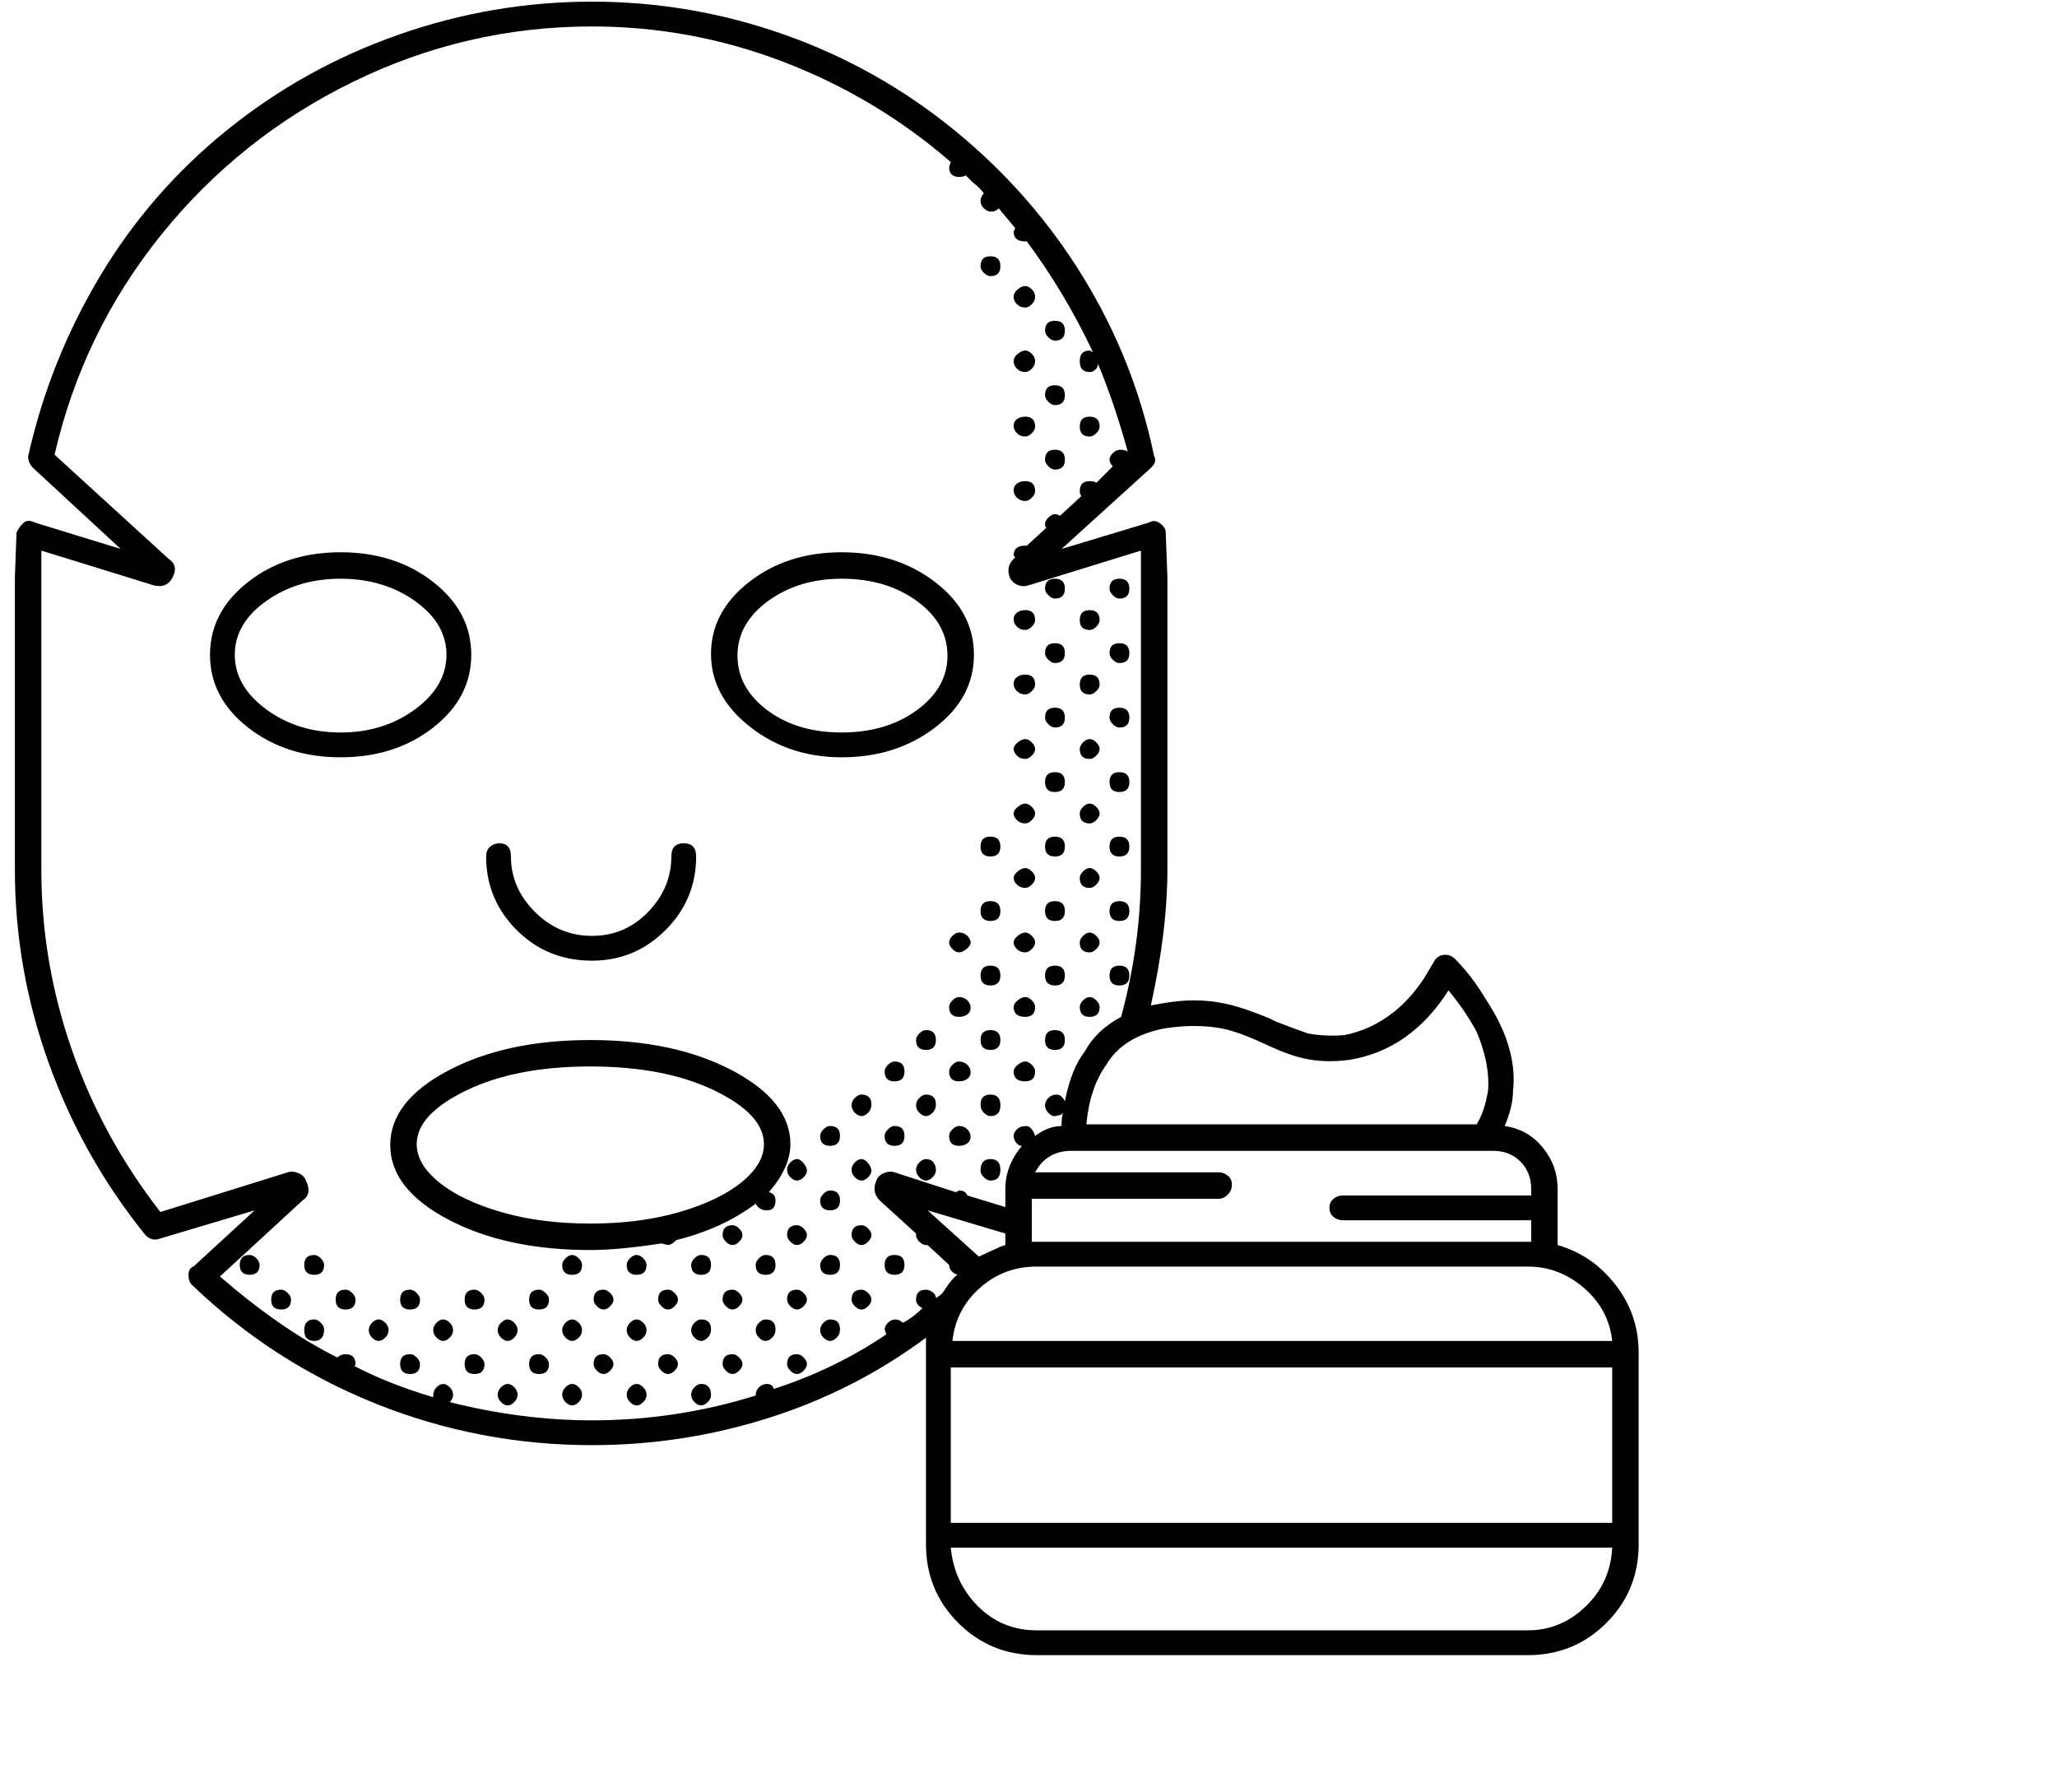 <svg viewBox="0 0 1244 1083.753" xmlns="http://www.w3.org/2000/svg"><path d="M677 362q6 0 6-6t-6-6q-6 0-6 6 0 2 2 4t4 2zm0 39q6 0 6-6t-6-6q-6 0-6 6 0 2 2 4t4 2zm0 39q6 0 6-6t-6-6q-6 0-6 6 0 2 2 4t4 2zm0 39q6 0 6-6t-6-6q-6 0-6 6t6 6zm0 39q6 0 6-6t-6-6q-6 0-6 6t6 6zm0 39q6 0 6-6t-6-6q-6 0-6 6t6 6zm0 39q6 0 6-6t-6-6q-6 0-6 6t6 6zm-39-390q6 0 6-6t-6-6q-6 0-6 6 0 2 2 4t4 2zm0 39q6 0 6-6t-6-6q-6 0-6 6 0 2 2 4t4 2zm21 19q2 0 4-2t2-4q0-6-6-6t-6 6q0 6 6 6zm-21 20q6 0 6-6t-6-6q-6 0-6 6 0 2 2 4t4 2zm0 78q6 0 6-6t-6-6q-6 0-6 6 0 2 2 4t4 2zm21 19q2 0 4-2t2-4q0-6-6-6t-6 6q0 6 6 6zm-21 20q6 0 6-6t-6-6q-6 0-6 6 0 2 2 4t4 2zm21 19q2 0 4-2t2-4q0-6-6-6t-6 6q0 6 6 6zm-21 20q6 0 6-6t-6-6q-6 0-6 6 0 2 2 4t4 2zm21 19q2 0 4-2t2-4q0-2-2-4t-4-2q-2 0-4 2t-2 4q0 6 6 6zm-21 20q6 0 6-6t-6-6q-6 0-6 6t6 6zm21 19q2 0 4-2t2-4q0-2-2-4t-4-2q-2 0-4 2t-2 4q0 6 6 6zm-21 20q6 0 6-6t-6-6q-6 0-6 6t6 6zm21 19q2 0 4-2t2-4q0-2-2-4t-4-2q-2 0-4 2t-2 4q0 6 6 6zm-21 20q6 0 6-6t-6-6q-6 0-6 6t6 6zm21 19q2 0 4-2t2-4q0-2-2-4t-4-2q-2 0-4 2t-2 4q0 6 6 6zm-21 20q6 0 6-6t-6-6q-6 0-6 6t6 6zm21 19q6 0 6-6 0-2-2-4t-4-2q-2 0-4 2t-2 4q0 6 6 6zm-21 20q6 0 6-6t-6-6q-6 0-6 6t6 6zm-39-468q6 0 6-6t-6-6q-6 0-6 6 0 2 2 4t4 2zm21 19q2 0 4-2t2-4.5q0-2.5-2-4.5t-4-2q-2 0-4.5 2t-2.5 4.5q0 2.5 2 4.5t5 2zm0 39q2 0 4-2t2-4.5q0-2.5-2-4.5t-4-2q-2 0-4.5 2t-2.5 4.5q0 2.5 2 4.5t5 2zm0 39q2 0 4-2t2-4q0-6-6-6-3 0-5 1.5t-2 4q0 2.5 2 4.5t5 2zm0 39q2 0 4-2t2-4q0-6-6-6-3 0-5 1.5t-2 4q0 2.5 2 4.5t5 2zm0 78q2 0 4-2t2-4q0-6-6-6-3 0-5 1.5t-2 4q0 2.5 2 4.5t5 2zm0 39q2 0 4-2t2-4q0-6-6-6-3 0-5 1.5t-2 4q0 2.5 2 4.5t5 2zm0 39q2 0 4-2t2-4q0-2-2-4t-4-2q-2 0-4.5 2t-2.5 4q0 2 2 4t5 2zm0 39q2 0 4-2t2-4q0-2-2-4t-4-2q-2 0-4.5 2t-2.5 4q0 2 2 4t5 2zm0 39q2 0 4-2t2-4q0-2-2-4t-4-2q-2 0-4.5 2t-2.5 4q0 2 2 4t5 2zm-21 20q6 0 6-6t-6-6q-6 0-6 6t6 6zm21 19q2 0 4-2t2-4q0-2-2-4t-4-2q-2 0-4.5 2t-2.5 4q0 2 2 4t5 2zm-21 20q6 0 6-6t-6-6q-6 0-6 6t6 6zm21 19q6 0 6-6 0-2-2-4t-4-2q-2 0-4.5 2t-2.5 4q0 6 7 6zm-21 20q6 0 6-6t-6-6q-6 0-6 6t6 6zm21 19q6 0 6-6 0-2-2-4t-4-2q-2 0-4.5 2t-2.5 4q0 6 7 6zm-21 21q6 0 6-6.5t-6-6.5q-6 0-6 6 0 3 2 5t4 2zm0 39q6 0 6-6.5t-6-6.5q-6 0-6 7 0 2 2 4t4 2zm-19-111q-2 0-4 2t-2 4q0 6 6 6 3 0 5-1.5t2-4q0-2.5-2-4.5t-5-2zm-20 20q-2 0-4 2t-2 4q0 6 6 6t6-6q0-6-6-6zm20 19q-2 0-4 2t-2 4q0 6 6 6 3 0 5-1.5t2-4q0-2.5-2-4.5t-5-2zm-20 20q-2 0-4 2t-2 4.5q0 2.5 2 4.5t4 2q2 0 4-2t2-5q0-6-6-6zm20 19q-2 0-4 2t-2 4q0 6 6 6 3 0 5-1.5t2-4q0-2.5-2-4.5t-5-2zm-20 20q-2 0-4 2t-2 4.5q0 2.5 2 4.5t4 2q2 0 4-2t2-4.5q0-2.5-1.5-4.5t-4.5-2zm-19-59q-2 0-4 2t-2 4q0 6 6 6t6-6q0-6-6-6zm-20 20q-2 0-4 2t-2 4.5q0 2.5 2 4.5t4 2q2 0 4-2t2-5q0-6-6-6zm20 19q-2 0-4 2t-2 4q0 6 6 6t6-6q0-6-6-6zm-20 20q-2 0-4 2t-2 4.5q0 2.5 2 4.5t4 2q2 0 4-2t2-4q0-2-2-4.5t-4-2.5zm0 40q-6 0-6 6 0 2 2 4t4 2q2 0 4-2t2-4q0-2-2-4t-4-2zm20 30q6 0 6-6t-6-6q-6 0-6 6t6 6zm-20 9q-6 0-6 6 0 2 2 4t4 2q2 0 4-2t2-4q0-2-2-4t-4-2zm-19-99q-2 0-4 2t-2 4q0 6 6 6t6-6q0-6-6-6zm-20 20q-2 0-4 2t-2 4.5q0 2.5 2 4.5t4 2q2 0 4-2t2-4q0-2-2-4.5t-4-2.5zm20 19q-2 0-4 2t-2 4q0 6 6 6t6-6q0-6-6-6zm-20 21q-6 0-6 6 0 2 2 4t4 2q2 0 4-2t2-4q0-2-2-4t-4-2zm20 18q-2 0-4 2t-2 4q0 6 6 6t6-6q0-6-6-6zm-20 21q-6 0-6 6 0 2 2 4t4 2q2 0 4-2t2-4q0-2-2-4t-4-2zm20 18q-2 0-4 2t-2 4.5q0 2.5 2 4.5t4 2q2 0 4-2t2-5q0-6-6-6zm-20 21q-6 0-6 6 0 2 2 4t4 2q2 0 4-2t2-4q0-2-2-4t-4-2zm-39-78q-6 0-6 6 0 2 2 4t4 2q2 0 4-2t2-4q0-2-2-4t-4-2zm20 18q-2 0-4 2t-2 4q0 6 6 6t6-6q0-6-6-6zm-20 21q-6 0-6 6 0 2 2 4t4 2q2 0 4-2t2-4q0-2-2-4t-4-2zm20 18q-2 0-4 2t-2 4.5q0 2.5 2 4.5t4 2q2 0 4-2t2-5q0-6-6-6zm-20 21q-6 0-6 6 0 2 2 4t4 2q2 0 4-2t2-4q0-2-2-4t-4-2zm-39-66q2 0 5-3 28-7 48-22 2 4 7 4t5-6q0-4-4-5 13-15 13-29 0-26-35-44.5T357 629q-51 0-86 18.5t-35 45q0 26.5 35 45t86 18.5q17 0 43-4l4 1zm-152-61q0-18 30-32.5t75-14.5q45 0 75 14.5t30 32.5q0 12-13.5 23T411 733q-24 7-54 7t-54-7q-24-7-37.5-18T252 692zm172 67q-2 0-4 2t-2 4q0 6 6 6t6-6q0-6-6-6zm-20 21q-6 0-6 6 0 2 2 4t4 2q2 0 4-2t2-4q0-2-2-4t-4-2zm20 18q-2 0-4 2t-2 4.5q0 2.5 2 4.5t4 2q2 0 4-2t2-5q0-6-6-6zm-20 21q-6 0-6 6 0 2 2 4t4 2q2 0 4-2t2-4q0-2-2-4t-4-2zm20 18q-2 0-4 2t-2 4.5q0 2.5 2 4.5t4 2q2 0 4-2t2-4q0-7-6-7zm-39-78q-2 0-4 2t-2 4q0 6 6 6t6-6q0-2-2-4t-4-2zm-20 21q-6 0-6 6 0 2 2 4t4 2q2 0 4-2t2-4q0-2-2-4t-4-2zm20 18q-2 0-4 2t-2 4.5q0 2.5 2 4.5t4 2q2 0 4-2t2-4.5q0-2.5-2-4.5t-4-2zm-20 21q-6 0-6 6 0 2 2 4t4 2q2 0 4-2t2-4q0-2-2-4t-4-2zm20 18q-2 0-4 2t-2 4.5q0 2.5 2 4.5t4 2q2 0 4-2t2-4.5q0-2.5-2-4.5t-4-2zm-59-57q-6 0-6 6t6 6q6 0 6-6 0-2-2-4t-4-2zm20 18q-2 0-4 2t-2 4.5q0 2.5 2 4.5t4 2q2 0 4-2t2-4.5q0-2.5-2-4.5t-4-2zm-20 21q-6 0-6 6t6 6q6 0 6-6 0-2-2-4t-4-2zm20 18q-2 0-4 2t-2 4.5q0 2.5 2 4.5t4 2q2 0 4-2t2-4.5q0-2.5-2-4.5t-4-2zm-59-57q-6 0-6 6t6 6q6 0 6-6 0-2-2-4t-4-2zm20 18q-2 0-4 2t-2 4.5q0 2.5 2 4.5t4 2q2 0 4-2t2-4.5q0-2.5-2-4.5t-4-2zm-20 21q-6 0-6 6t6 6q6 0 6-6 0-2-2-4t-4-2zm20 18q-2 0-4 2t-2 4.5q0 2.5 2 4.5t4 2q2 0 4-2t2-4.5q0-2.5-2-4.5t-4-2zm-59-57q-6 0-6 6t6 6q6 0 6-6 0-2-2-4t-4-2zm20 18q-2 0-4 2t-2 4.5q0 2.5 2 4.5t4 2q2 0 4-2t2-4.5q0-2.5-2-4.5t-4-2zm-20 21q-6 0-6 6t6 6q6 0 6-6 0-2-2-4t-4-2zm-39-39q-6 0-6 6t6 6q6 0 6-6 0-2-2-4t-4-2zm20 18q-2 0-4 2t-2 4.5q0 2.5 2 4.5t4 2q2 0 4-2t2-4.5q0-2.5-2-4.5t-4-2zm-59-18q-6 0-6 6t6 6q6 0 6-6 0-2-2-4t-4-2zm20 18q-6 0-6 6.5t6 6.5q6 0 6-7 0-2-2-4t-4-2zm-39-39q-6 0-6 6t6 6q6 0 6-6 0-2-2-4t-4-2zm448-241q6 0 6-6t-6-6q-6 0-6 6t6 6zm-19 46q-2 0-4 2t-2 4q0 2 2 4t4 2q2 0 4.5-2t2.5-4q0-2-2-4t-5-2zM346 759q-2 0-4 2t-2 4q0 6 6 6t6-6q0-2-2-4t-4-2zm-156 0q-6 0-6 6t6 6q6 0 6-6 0-2-2-4t-4-2zm801 60v-1q0-23-14-41t-35-24v-34q0-14-9-25t-23-13q5-12 5-21 3-26-16-55-9-15-19-25-3-3-7-2.5t-6 4.5l-6 10q-8 12-18 20-14 11-30 14-11 1-22-1-6-2-19-7l-4-2q-17-7-27-9-18-4-39 0l-6 1q10-45 10-82V349l-1-27q0-3-3.5-5.5t-6.5-.5l-53 16 54-49q4-4 2-7-12-58-43-108.5T577.5 79q-46.5-38-103-58T358 1q-60 0-117 20T137.5 78.5Q91 116 60.5 167T17 276q0 4 3 7l53 49-52-16q-4-2-6.5 0t-4.5 6l-1 27v177q0 60 20.5 117T88 747q4 4 9 2l57-17-37 34q-3 1-3 5t2 6q49 47 111.5 72T358 874q55 0 107-16.5t95-48.5v125q0 28 19.5 47.5T627 1001h297q28 0 47.5-19.5T991 934V819zm-416 8h400v94H575v-94zm400-16H576q2-19 16.5-32t34.5-13h297q19 0 34 13t17 32zm-414-79l47 14v7l-3 1q-9 4-13 6l-31-28zm365-13v4H812q-3 0-5.5 2t-2.5 5.5q0 3.5 2.5 5.5t5.5 2h114v13H624v-26h113q3 0 5.5-2.5t2.5-6q0-3.5-2.5-5.5t-5.5-2H626q7-13 22-13h255q10 0 16.5 6.5T926 719zm-222-97q19-3 35 0 10 2 25 9t24 9q13 3 28 1 37-6 60-42 10 12 17 25 8 19 7 35-2 13-7 21H657q2-22 12-36 10-17 35-22zM358 859q-42 0-86-11 2-2 2-4.5t-2-4.5q-2-2-4-2t-4 2q-2 2-2 5v1q-27-8-48-19 1 0 1-1 0-6-6-6-3 0-5 2-34-17-71-49l50-46q6-4 2-12-1-3-4.5-4.5t-6.5-.5l-77 24q-35-45-53.5-98T25 526V333l68 21q8 2 11.5-5t-2.5-11l-69-63q17-74 64.5-133t116-92.5Q282 16 358 16q60 0 116 21.5T575 98l-1 3q0 6 6 6 3 0 4-1l4 4q5 4 7 7-2 2-2 4.5t2 4.5q2 2 4.5 2t4.5-2l10 12-1 2q0 6 7 6h1q23 31 40 67l-2-1q-6 0-6 6.5t6 6.5q2 0 3.5-1.5t1.5-3.5q10 24 18 53-2-1-4.5-1t-4.5 2q-2 2-2 4t2 4l-10 10q-1-1-4-1-6 0-6 6 0 2 1 3l-13 12q-1-1-3-1t-4 2q-2 2-2 4t1 2l-12 11h-1q-7 0-7 6l1 1-1 1q-5 5-2 12 2 3 5 4t6 0l68-21v193q0 45-12 89-15 8-22 21-8 10-12 30-2-4-5-4t-5 2q-2 2-2 4.5t2 4.5q2 2 3.5 2t4.5-1l1-1q-1 2-1 8-8 0-16 6-2-6-5.5-6t-5.5 2q-2 2-2 4t1.5 4q1.5 2 3.5 2-10 12-10 26v11l-23-7q-1-3-5-3l-2 1-37-12q-3-1-6.5.5T530 714q-3 7 2 12l22 20v1q0 2 2 4t4 2h1l13 12q0 4 5 6-3 2-7 8l-2 3q-2 2-4 3 0-2-2-3.5t-4-1.5q-6 0-6 6 0 2 1.5 3.5t2.5 1.5q-6 6-12 9-2-2-4.5-2t-4.5 2q-2 2-2 4l1 3q-31 21-68 33-1-3-4-3t-5 2q-2 2-2 5-48 15-99 15zm566 127H627q-21 0-35.5-14.5T575 936h400q-1 21-16 35.5T924 986zM285 396q0-26-23-44t-56-18q-33 0-56 18t-23 44q0 26 23 44t56 18q33 0 56-18t23-44zm-143 0q0-19 19-32.5t45-13.5q26 0 45 13.5t19 32.5q0 19-19 33t-45 14q-26 0-45-14t-19-33zm367 62q33 0 56.5-18t23.5-44q0-26-23.5-44T509 334q-33 0-56 18t-23 43.5q0 25.5 23.5 44T509 458zm0-108q27 0 45.5 13.5t18.5 33q0 19.5-18.5 33T509 443q-27 0-45-13.5t-18-33q0-19.5 18.5-33T509 350zM358 581q26 0 44.5-18.5T421 518q0-8-7.5-8t-7.5 8q0 19-14 33.5T358 566q-20 0-34.5-14.5T309 518q0-8-7-8-3 0-5.5 2t-2.5 6q0 26 18.5 44.5T358 581z"/></svg>